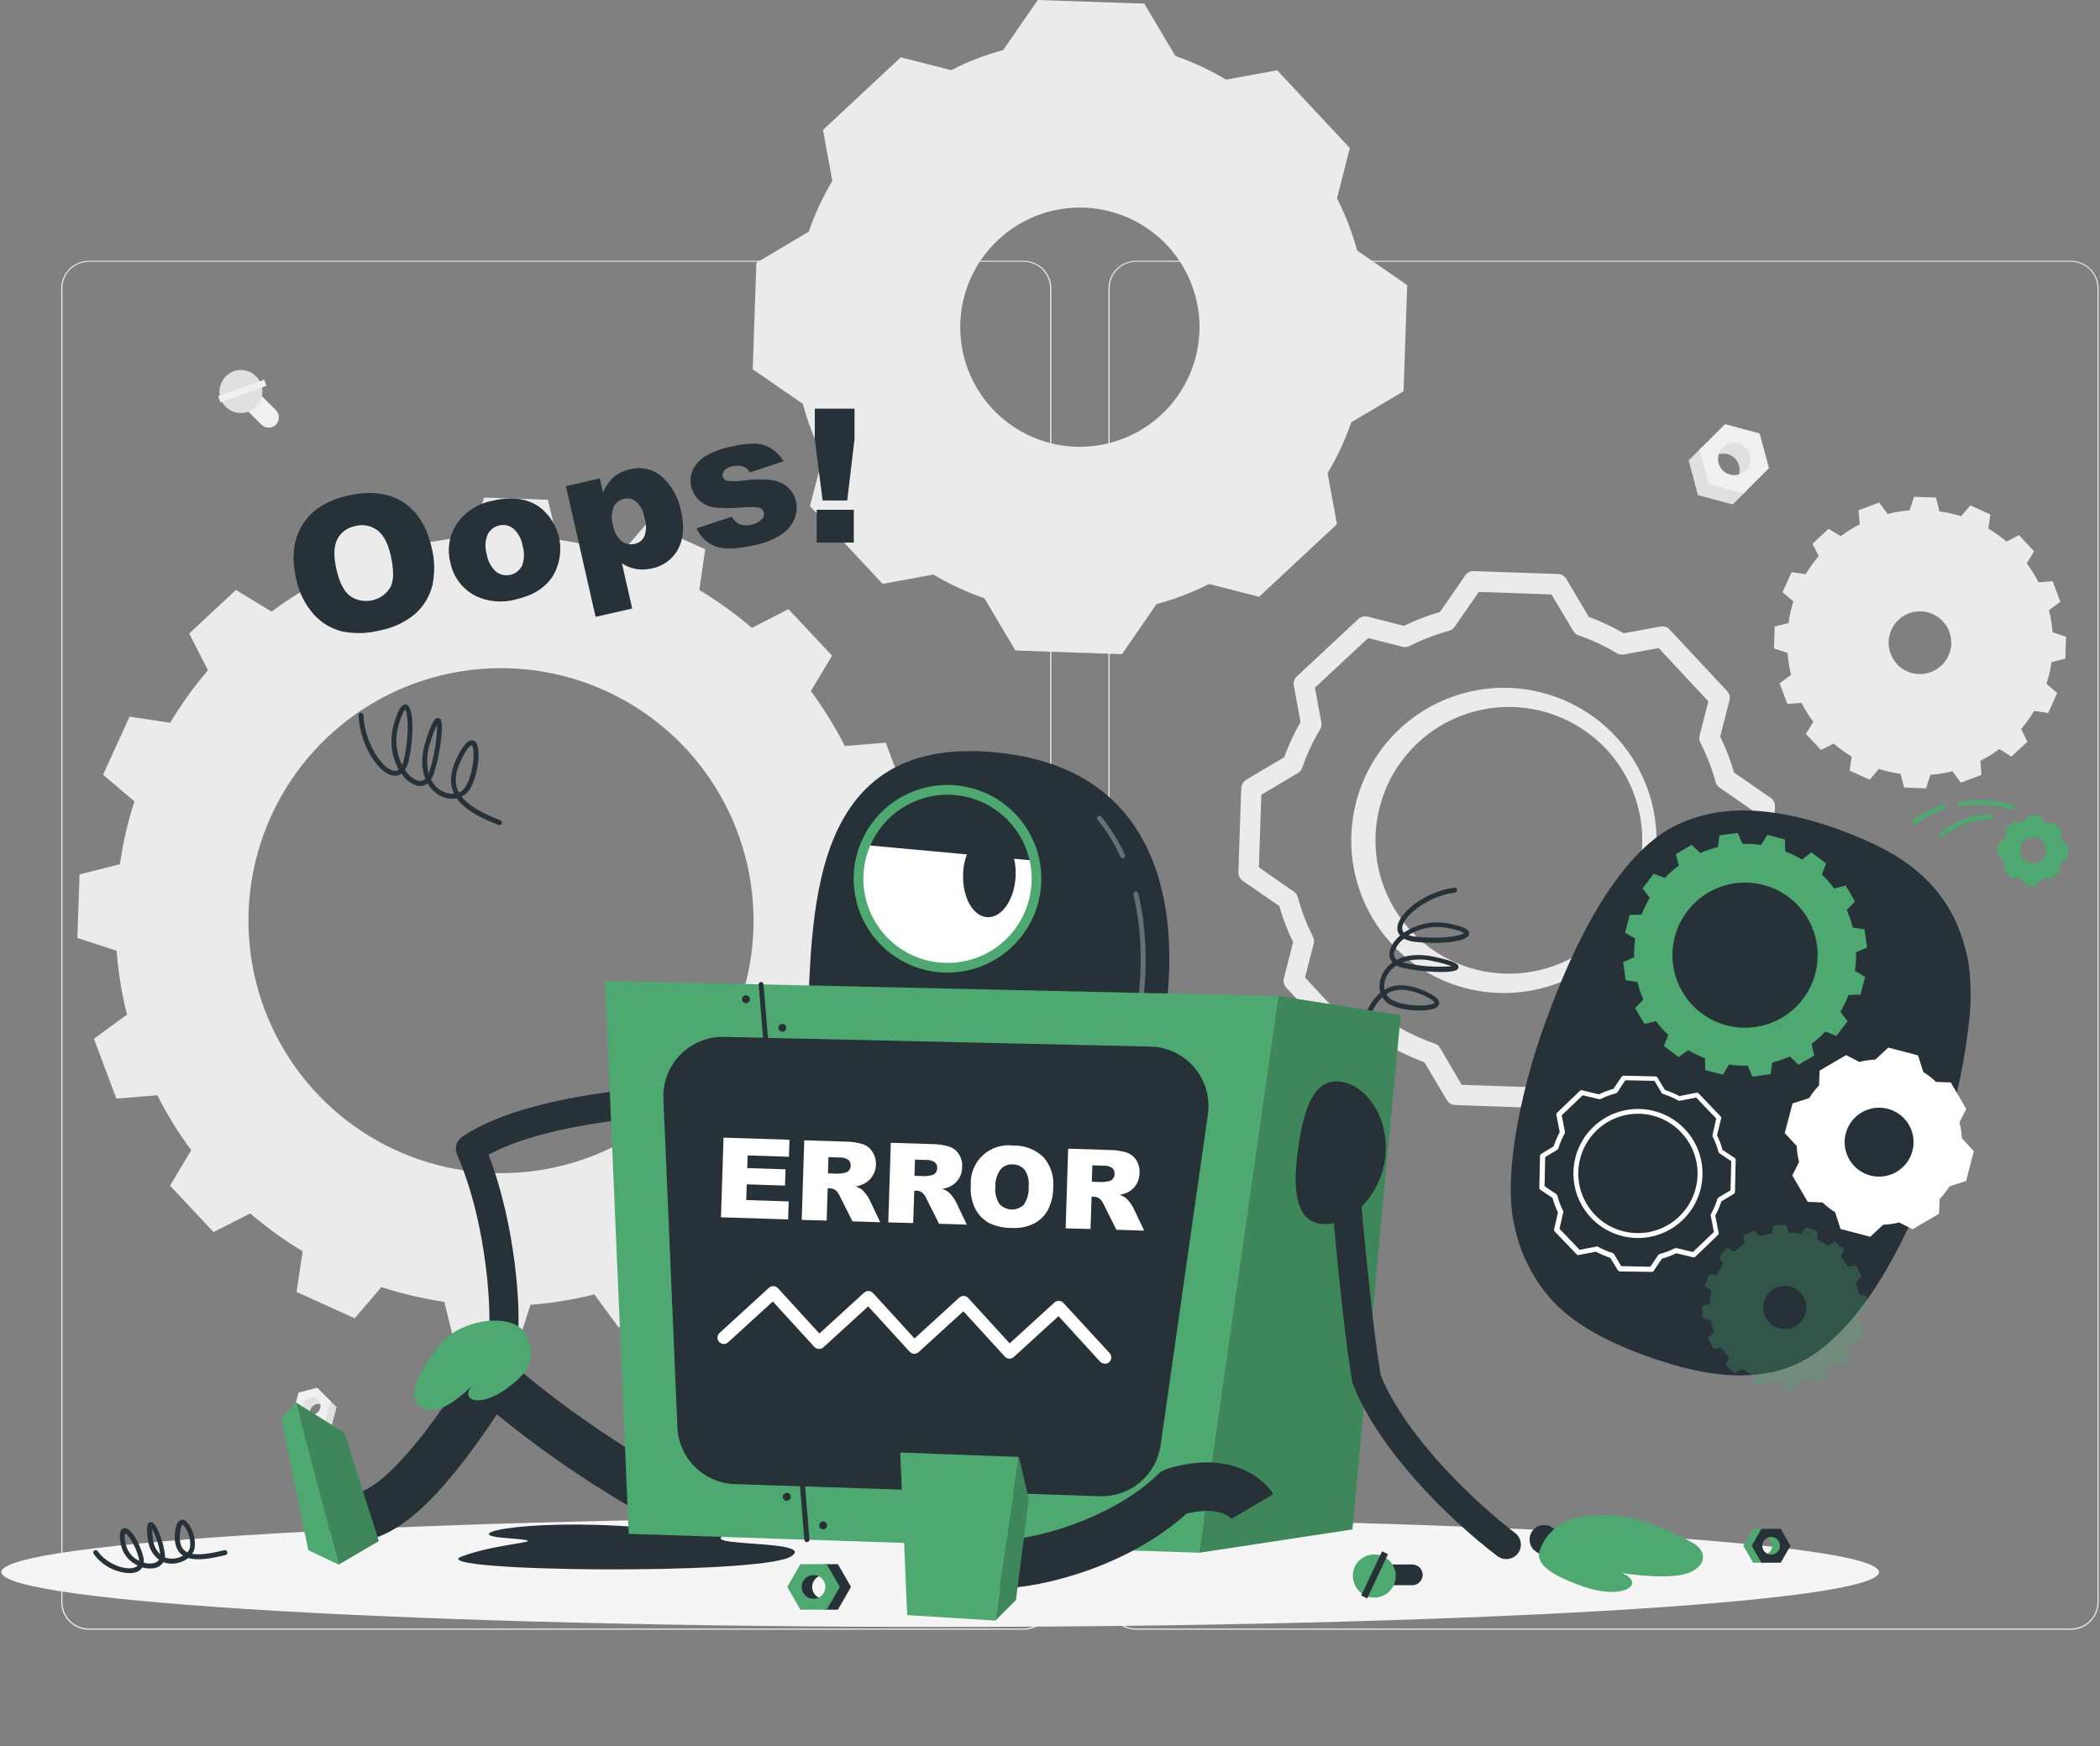 <svg width="517" height="430" viewBox="0 0 517 430" fill="none" xmlns="http://www.w3.org/2000/svg">
<rect x="0" y="0" width="517" height="430" fill="#808080" stroke="none"/>
<g clip-path="url(#clip0_17109_175019)">
<path d="M252.026 401.305H21.863C20.059 401.302 18.331 400.583 17.057 399.307C15.784 398.031 15.068 396.302 15.068 394.499V70.965C15.084 69.173 15.806 67.459 17.078 66.195C18.351 64.932 20.07 64.222 21.863 64.219H252.026C253.831 64.219 255.562 64.936 256.839 66.212C258.115 67.489 258.832 69.22 258.832 71.025V394.499C258.832 396.304 258.115 398.035 256.839 399.311C255.562 400.588 253.831 401.305 252.026 401.305ZM21.863 64.457C20.139 64.46 18.486 65.147 17.268 66.368C16.05 67.588 15.366 69.241 15.366 70.965V394.499C15.366 396.223 16.05 397.876 17.268 399.096C18.486 400.317 20.139 401.004 21.863 401.007H252.026C253.751 401.004 255.405 400.317 256.624 399.097C257.844 397.877 258.531 396.224 258.534 394.499V70.965C258.531 69.24 257.844 67.587 256.624 66.367C255.405 65.147 253.751 64.46 252.026 64.457H21.863Z" fill="#EBEBEB"/>
<path d="M509.867 401.305H279.692C277.888 401.302 276.159 400.584 274.883 399.308C273.607 398.032 272.889 396.303 272.886 394.499V70.965C272.905 69.171 273.63 67.457 274.904 66.195C276.178 64.932 277.898 64.222 279.692 64.219H509.867C511.658 64.225 513.374 64.937 514.644 66.2C515.913 67.462 516.634 69.175 516.65 70.965V394.499C516.65 396.3 515.936 398.027 514.665 399.303C513.393 400.579 511.668 401.298 509.867 401.305ZM279.692 64.457C277.967 64.46 276.313 65.147 275.093 66.367C273.874 67.587 273.187 69.24 273.184 70.965V394.499C273.187 396.224 273.874 397.877 275.093 399.097C276.313 400.317 277.967 401.004 279.692 401.007H509.867C511.592 401.004 513.246 400.317 514.466 399.097C515.686 397.877 516.372 396.224 516.376 394.499V70.965C516.372 69.24 515.686 67.587 514.466 66.367C513.246 65.147 511.592 64.46 509.867 64.457H279.692Z" fill="#EBEBEB"/>
<path d="M227.077 238.096L227.614 222.433L218.006 219.287C217.593 213.979 216.732 208.715 215.432 203.553L223.585 197.593L218.054 182.884L207.97 183.695C205.579 178.956 202.787 174.43 199.626 170.166L204.847 161.453L194.119 149.998L185.107 154.611C181.055 151.147 176.725 148.022 172.162 145.266L173.616 135.254L159.312 128.769L152.756 136.446C147.698 134.828 142.515 133.632 137.26 132.87L134.876 123.06L119.166 122.523L116.066 132.143C110.764 132.559 105.505 133.417 100.344 134.705L94.289 126.6L79.579 132.095L80.39 142.179C75.653 144.606 71.128 147.425 66.861 150.606L58.088 145.266L46.585 155.994L51.198 165.053C47.733 169.084 44.622 173.407 41.9 177.973L31.899 176.472L25.367 190.775L33.091 197.319C31.462 202.373 30.266 207.557 29.515 212.814L19.586 215.306L19.05 230.968L28.705 234.115C29.104 239.419 29.962 244.68 31.268 249.837L23.114 255.796L28.657 270.517L38.741 269.707C41.126 274.449 43.918 278.976 47.085 283.235L41.852 291.949L52.581 303.403L61.592 298.79C65.634 302.253 69.956 305.375 74.513 308.123L73.011 318.124L87.315 324.62L93.907 316.944C98.965 318.576 104.147 319.792 109.403 320.579L111.787 330.389L127.498 330.926L130.597 321.307C135.903 320.885 141.166 320.028 146.331 318.744L152.291 326.849L167.001 321.354L166.238 311.27C170.966 308.828 175.49 306.01 179.767 302.843L188.433 308.064L199.936 297.336L195.322 288.277C198.788 284.246 201.899 279.923 204.62 275.356L214.621 276.858L221.153 262.555L213.429 255.999C215.086 250.949 216.302 245.764 217.065 240.504L227.077 238.096ZM121.24 288.838C108.948 288.422 97.055 284.371 87.066 277.196C77.077 270.021 69.44 260.045 65.122 248.529C60.804 237.013 59.998 224.476 62.807 212.502C65.616 200.529 71.913 189.657 80.901 181.263C89.89 172.868 101.166 167.328 113.304 165.343C125.442 163.358 137.895 165.017 149.09 170.111C160.284 175.205 169.717 183.504 176.194 193.959C182.671 204.414 185.901 216.555 185.477 228.846C184.911 245.319 177.826 260.892 165.78 272.142C153.734 283.392 137.713 289.397 121.24 288.838Z" fill="#EBEBEB"/>
<path d="M495.194 186.313L499.139 182.63L497.578 179.519C498.769 178.125 499.842 176.634 500.784 175.061L504.241 175.574L506.47 170.639L503.824 168.386C504.394 166.641 504.813 164.851 505.076 163.034L508.473 162.188L508.64 156.776L505.326 155.703C505.18 153.871 504.885 152.053 504.444 150.268L507.245 148.182L505.338 143.116L501.869 143.39C501.033 141.756 500.064 140.194 498.973 138.718L500.773 135.738L497.065 131.78L493.966 133.366C492.57 132.177 491.079 131.105 489.508 130.159L490.009 126.703L485.086 124.45L482.821 127.108C481.073 126.564 479.283 126.165 477.469 125.916L476.623 122.531L471.211 122.328L470.126 125.666C468.301 125.805 466.49 126.1 464.715 126.548L462.64 123.747L457.563 125.642L457.849 129.122C456.21 129.951 454.647 130.92 453.176 132.019L450.172 130.219L446.215 133.902L447.752 136.942C446.553 138.332 445.476 139.823 444.534 141.4L441.089 140.887L438.848 145.822L441.506 148.087C440.955 149.829 440.556 151.616 440.314 153.427L436.905 154.273L436.738 159.685L440.064 160.757C440.2 162.59 440.491 164.409 440.934 166.193L438.121 168.267L440.028 173.333L443.509 173.07C444.345 174.704 445.314 176.267 446.405 177.743L444.605 180.723L448.313 184.68L451.412 183.095C452.805 184.287 454.296 185.36 455.87 186.301L455.357 189.746L460.292 191.999L462.557 189.353C464.307 189.891 466.096 190.29 467.909 190.545L468.755 193.93L474.167 194.133L475.252 190.795C477.078 190.656 478.888 190.361 480.663 189.913L482.738 192.714L487.815 190.819L487.541 187.338C489.175 186.509 490.735 185.54 492.202 184.442L495.194 186.313ZM467.039 163.511C465.998 162.395 465.311 160.996 465.066 159.491C464.82 157.985 465.027 156.44 465.659 155.052C466.291 153.664 467.321 152.494 468.619 151.691C469.916 150.888 471.422 150.488 472.947 150.542C474.472 150.595 475.946 151.099 477.184 151.991C478.422 152.883 479.368 154.121 479.902 155.551C480.436 156.98 480.534 158.535 480.183 160.02C479.833 161.505 479.05 162.852 477.934 163.892C477.193 164.591 476.321 165.135 475.368 165.495C474.415 165.854 473.401 166.021 472.383 165.985C471.365 165.95 470.365 165.713 469.439 165.288C468.514 164.863 467.682 164.259 466.991 163.511H467.039Z" fill="#EBEBEB"/>
<path d="M346.438 70.205L334.112 61.682C332.904 57.245 331.242 52.943 329.154 48.845L332.312 36.449L314.432 17.307L301.845 19.607C297.896 17.241 293.714 15.288 289.365 13.779L281.712 0.894L255.488 0L246.977 12.325C242.544 13.532 238.247 15.189 234.151 17.271L221.754 14.113L202.611 31.991L204.911 44.554C202.548 48.511 200.598 52.701 199.094 57.058L186.209 64.71L185.315 90.933L197.652 99.443C198.84 103.905 200.498 108.228 202.599 112.34L199.404 124.628L217.284 143.771L229.788 141.482C233.767 143.851 237.977 145.808 242.352 147.323L249.993 160.184L276.217 161.09L284.716 148.765C289.188 147.557 293.526 145.896 297.661 143.807L309.986 146.953L329.142 129.074L326.841 116.511C329.212 112.554 331.162 108.359 332.658 103.996L345.544 96.344L346.438 70.205ZM264.845 110.003C259.024 109.804 253.392 107.884 248.661 104.484C243.931 101.085 240.315 96.359 238.271 90.905C236.226 85.451 235.845 79.513 237.175 73.842C238.505 68.171 241.487 63.022 245.744 59.046C250.001 55.07 255.341 52.445 261.089 51.503C266.838 50.561 272.736 51.345 278.039 53.755C283.342 56.165 287.811 60.094 290.882 65.043C293.952 69.993 295.486 75.742 295.289 81.564C295.015 89.371 291.655 96.751 285.944 102.083C280.234 107.415 272.642 110.264 264.833 110.003H264.845Z" fill="#EBEBEB"/>
<path d="M379.034 272.818H378.95L358.305 272.114C357.886 272.107 357.477 271.993 357.114 271.785C356.752 271.577 356.448 271.28 356.231 270.922L350.664 261.565C347.664 260.468 344.761 259.12 341.986 257.537L333.082 259.074C332.667 259.15 332.24 259.12 331.84 258.987C331.44 258.853 331.08 258.621 330.793 258.311L316.692 243.221C316.396 242.909 316.186 242.525 316.081 242.108C315.977 241.69 315.982 241.253 316.096 240.837L318.349 232.005C316.953 229.143 315.812 226.164 314.94 223.101L305.964 216.903C305.616 216.664 305.334 216.341 305.144 215.964C304.955 215.587 304.863 215.168 304.879 214.746L305.582 194.101C305.596 193.684 305.712 193.277 305.92 192.916C306.128 192.554 306.421 192.249 306.774 192.027L316.156 186.461C317.237 183.467 318.582 180.576 320.173 177.819L318.528 168.844C318.451 168.427 318.48 167.998 318.614 167.595C318.747 167.193 318.98 166.831 319.29 166.543L334.381 152.454C334.693 152.157 335.076 151.945 335.494 151.839C335.911 151.732 336.349 151.735 336.765 151.846L345.634 154.111C348.489 152.715 351.46 151.57 354.514 150.69L360.712 141.715C360.943 141.358 361.264 141.07 361.644 140.879C362.023 140.688 362.446 140.602 362.87 140.63L383.504 141.345C383.923 141.354 384.334 141.468 384.698 141.676C385.062 141.884 385.369 142.18 385.59 142.537L391.156 151.906C394.135 153 397.015 154.347 399.762 155.935L408.774 154.278C409.189 154.201 409.616 154.23 410.017 154.364C410.417 154.497 410.777 154.73 411.063 155.041L425.164 170.131C425.458 170.445 425.667 170.828 425.771 171.245C425.875 171.663 425.872 172.1 425.76 172.515L423.495 181.371C424.892 184.227 426.04 187.198 426.928 190.251L435.892 196.449C436.24 196.688 436.522 197.011 436.712 197.388C436.901 197.766 436.992 198.185 436.977 198.607L436.273 219.239C436.259 219.658 436.143 220.066 435.936 220.43C435.728 220.793 435.435 221.101 435.081 221.325L425.7 226.892C424.611 229.878 423.267 232.765 421.683 235.521L423.328 244.509C423.405 244.924 423.376 245.351 423.242 245.751C423.109 246.152 422.876 246.512 422.565 246.797L407.379 260.898C407.067 261.194 406.683 261.404 406.265 261.509C405.848 261.613 405.41 261.608 404.995 261.494L396.174 259.241C393.3 260.631 390.314 261.776 387.246 262.662L381.108 271.626C380.886 271.979 380.582 272.273 380.22 272.481C379.858 272.689 379.451 272.805 379.034 272.818ZM359.854 267.132L377.734 267.74L383.694 259.17C384.024 258.669 384.531 258.312 385.113 258.168C388.467 257.251 391.721 256.001 394.827 254.438C395.369 254.177 395.985 254.113 396.568 254.259L404.912 256.392L418.024 244.175L416.522 235.557C416.406 234.955 416.516 234.331 416.832 233.805C418.602 230.853 420.06 227.726 421.183 224.472C421.372 223.882 421.771 223.382 422.303 223.065L431.279 217.749L431.887 199.87L423.304 193.91C422.852 193.602 422.513 193.154 422.339 192.635C422.339 192.575 422.339 192.504 422.339 192.432C421.42 189.138 420.175 185.943 418.62 182.897C418.344 182.351 418.276 181.724 418.429 181.133L420.575 172.694L408.357 159.582L399.786 161.155C399.188 161.264 398.57 161.154 398.046 160.846C395.089 159.072 391.957 157.606 388.701 156.471C388.514 156.411 388.334 156.331 388.164 156.233C387.821 156.018 387.534 155.724 387.33 155.375L381.954 146.375L364.074 145.755L358.114 154.349C357.758 154.853 357.234 155.213 356.636 155.363C353.316 156.27 350.097 157.512 347.028 159.07C346.487 159.346 345.864 159.413 345.276 159.26L336.837 157.115L323.725 169.332L325.298 177.879C325.391 178.418 325.312 178.972 325.072 179.464L324.952 179.666C323.18 182.629 321.721 185.769 320.602 189.035C320.404 189.595 320.016 190.068 319.505 190.37L310.529 195.698L309.921 213.578L318.516 219.537C319.006 219.873 319.361 220.371 319.517 220.944C320.41 224.291 321.653 227.535 323.224 230.622C323.309 230.798 323.377 230.982 323.427 231.171C323.517 231.563 323.517 231.97 323.427 232.363L321.281 240.706L333.499 253.818L342.01 252.256C342.605 252.148 343.219 252.258 343.738 252.566C346.718 254.337 349.869 255.802 353.143 256.941C353.734 257.116 354.234 257.513 354.538 258.049L359.854 267.132ZM370.904 244.521C370.463 244.521 370.022 244.521 369.581 244.521C359.672 244.346 350.233 240.265 343.318 233.166C336.404 226.066 332.573 216.523 332.66 206.613C332.747 196.704 336.745 187.229 343.784 180.253C350.823 173.276 360.332 169.362 370.243 169.362C380.153 169.362 389.662 173.276 396.701 180.253C403.74 187.229 407.738 196.704 407.825 206.613C407.912 216.523 404.081 226.066 397.167 233.166C390.252 240.265 380.813 244.346 370.904 244.521ZM370.904 174.088C362.245 174.237 353.995 177.801 347.951 184.004C341.907 190.206 338.557 198.545 338.632 207.205C338.707 215.865 342.199 224.144 348.349 230.242C354.5 236.339 362.81 239.76 371.47 239.76C380.131 239.76 388.441 236.339 394.591 230.242C400.741 224.144 404.234 215.865 404.309 207.205C404.383 198.545 401.034 190.206 394.99 184.004C388.945 177.801 380.696 174.237 372.036 174.088H370.904Z" fill="#EBEBEB"/>
<path d="M426.582 124.216L418.024 121.927L415.735 113.369L419.085 110.031L422.613 117.338L429.932 120.878L426.582 124.216Z" fill="#E0E0E0"/>
<path d="M427.107 118.488C427.477 118.118 427.771 117.678 427.971 117.195C428.171 116.711 428.275 116.192 428.275 115.669C428.275 115.145 428.171 114.627 427.971 114.143C427.771 113.66 427.477 113.22 427.107 112.85C426.737 112.48 426.297 112.186 425.814 111.986C425.33 111.785 424.811 111.682 424.288 111.682C423.764 111.682 423.246 111.785 422.762 111.986C422.278 112.186 421.839 112.48 421.469 112.85L425.724 106.461L431.422 109.346L432.674 115.305L427.107 118.488Z" fill="#E0E0E0"/>
<path d="M418.406 110.715L424.675 104.445L433.21 106.722L435.511 115.268L429.241 121.538L420.694 119.238L418.406 110.715ZM429.789 115.841C430.347 115.282 430.727 114.57 430.881 113.796C431.035 113.021 430.955 112.219 430.653 111.489C430.351 110.76 429.839 110.137 429.182 109.698C428.526 109.259 427.754 109.025 426.964 109.025C426.174 109.025 425.403 109.259 424.746 109.698C424.089 110.137 423.578 110.76 423.275 111.489C422.973 112.219 422.894 113.021 423.047 113.796C423.201 114.57 423.581 115.282 424.139 115.841C424.894 116.581 425.911 116.994 426.969 116.99C428.027 116.985 429.04 116.564 429.789 115.817V115.841Z" fill="#F0F0F0"/>
<path d="M77.064 352.328L81.653 351.088L82.881 346.499L81.093 344.711L79.198 348.633L75.264 350.528L77.064 352.328Z" fill="#E0E0E0"/>
<path d="M76.802 349.253C76.443 348.844 76.254 348.313 76.272 347.769C76.29 347.225 76.514 346.708 76.899 346.323C77.284 345.938 77.801 345.714 78.345 345.696C78.889 345.678 79.42 345.867 79.829 346.226L77.553 342.805L74.418 344.33L73.75 347.549L76.802 349.253Z" fill="#E0E0E0"/>
<path d="M81.451 345.072L78.09 341.711L73.5 342.903L72.308 347.492L75.61 350.889L80.199 349.697L81.451 345.072ZM75.348 347.826C75.127 347.632 74.948 347.395 74.822 347.13C74.697 346.865 74.627 346.576 74.617 346.283C74.607 345.989 74.658 345.697 74.766 345.423C74.874 345.15 75.037 344.902 75.244 344.694C75.452 344.487 75.7 344.324 75.973 344.216C76.246 344.108 76.539 344.057 76.832 344.067C77.126 344.077 77.414 344.147 77.68 344.273C77.945 344.398 78.182 344.577 78.376 344.798C78.734 345.208 78.924 345.738 78.906 346.283C78.888 346.827 78.663 347.344 78.278 347.729C77.894 348.114 77.377 348.338 76.832 348.356C76.288 348.374 75.758 348.184 75.348 347.826Z" fill="#F0F0F0"/>
<path d="M60.543 100.767L64.358 104.582C64.835 105.05 65.477 105.313 66.146 105.313C66.814 105.313 67.457 105.05 67.934 104.582C68.4 104.103 68.66 103.462 68.66 102.794C68.66 102.126 68.4 101.484 67.934 101.006L64.131 97.203C63.653 96.737 63.011 96.477 62.343 96.477C61.675 96.477 61.034 96.737 60.555 97.203C60.088 97.678 59.826 98.317 59.824 98.983C59.821 99.649 60.08 100.289 60.543 100.767Z" fill="#F0F0F0"/>
<path d="M57.861 91.288C58.857 91.011 59.911 91.031 60.895 91.345C61.88 91.659 62.751 92.254 63.401 93.056C64.052 93.858 64.455 94.833 64.559 95.861C64.664 96.889 64.466 97.925 63.99 98.842C63.514 99.758 62.781 100.517 61.88 101.023C60.98 101.529 59.951 101.76 58.92 101.69C57.889 101.619 56.902 101.249 56.078 100.625C55.255 100.001 54.632 99.15 54.285 98.177C54.065 97.49 53.983 96.766 54.044 96.047C54.105 95.329 54.307 94.629 54.64 93.989C54.972 93.348 55.428 92.78 55.981 92.316C56.534 91.853 57.173 91.503 57.861 91.288Z" fill="#E0E0E0"/>
<path d="M53.713 97.541L54.265 99.078L65.596 95.008L65.043 93.471L53.713 97.541Z" fill="#F0F0F0"/>
<path d="M231.467 400.611C359.109 400.611 462.584 394.57 462.584 387.118C462.584 379.666 359.109 373.625 231.467 373.625C103.825 373.625 0.35 379.666 0.35 387.118C0.35 394.57 103.825 400.611 231.467 400.611Z" fill="#F5F5F5"/>
<path d="M72.892 142.444C71.7 137.188 72.225 132.778 74.489 129.178C76.754 125.578 80.449 123.218 85.706 122.026C90.963 120.834 95.504 121.311 99.056 123.528C102.609 125.745 105.016 129.488 106.208 134.613C107.05 137.777 107.119 141.096 106.411 144.292C105.718 146.946 104.254 149.335 102.203 151.158C99.768 153.208 96.845 154.596 93.716 155.187C90.65 156.001 87.439 156.111 84.323 155.508C81.615 154.85 79.166 153.398 77.29 151.337C75.05 148.823 73.53 145.751 72.892 142.444ZM82.833 140.227C83.572 143.47 84.705 145.663 86.231 146.807C87.018 147.332 87.904 147.693 88.834 147.867C89.765 148.041 90.721 148.025 91.645 147.82C92.569 147.615 93.442 147.226 94.212 146.675C94.982 146.124 95.632 145.423 96.124 144.614C96.982 142.957 96.994 140.323 96.184 136.735C95.492 133.707 94.376 131.633 92.834 130.513C92.058 129.956 91.167 129.58 90.226 129.413C89.285 129.246 88.319 129.292 87.399 129.547C86.477 129.72 85.607 130.099 84.853 130.657C84.1 131.214 83.483 131.935 83.048 132.766C82.166 134.518 82.082 136.902 82.833 140.227Z" fill="#263238"/>
<path d="M110.881 138.532C110.458 136.908 110.382 135.212 110.66 133.556C110.937 131.901 111.561 130.322 112.49 128.925C113.533 127.44 114.858 126.175 116.39 125.203C117.922 124.232 119.631 123.572 121.419 123.263C126.083 122.206 129.914 122.758 132.909 124.92C135.431 126.874 137.145 129.688 137.725 132.825C138.305 135.961 137.711 139.202 136.056 141.929C134.197 144.766 131.169 146.657 126.973 147.603C123.741 148.507 120.292 148.228 117.247 146.816C115.618 146.02 114.196 144.858 113.092 143.421C111.987 141.984 111.231 140.31 110.881 138.532ZM119.833 136.47C120.074 138.136 120.888 139.665 122.134 140.797C122.628 141.171 123.197 141.432 123.802 141.564C124.408 141.696 125.034 141.694 125.639 141.559C126.243 141.424 126.811 141.159 127.303 140.782C127.795 140.406 128.199 139.927 128.487 139.378C129.111 137.777 129.17 136.011 128.654 134.372C128.403 132.745 127.599 131.255 126.377 130.152C125.903 129.768 125.347 129.498 124.751 129.364C124.156 129.229 123.538 129.234 122.944 129.378C122.326 129.506 121.745 129.773 121.245 130.159C120.745 130.546 120.34 131.04 120.06 131.607C119.418 133.151 119.338 134.872 119.833 136.47Z" fill="#263238"/>
<path d="M146.629 151.894L139.322 119.711L147.666 117.804L148.453 121.249C149.041 119.875 149.896 118.631 150.968 117.589C152.144 116.591 153.548 115.899 155.056 115.575C156.45 115.196 157.917 115.174 159.321 115.511C160.725 115.849 162.021 116.535 163.091 117.506C165.446 119.708 167.045 122.6 167.656 125.766C168.538 129.64 168.276 132.811 166.893 135.302C166.235 136.493 165.326 137.527 164.229 138.332C163.132 139.136 161.873 139.693 160.54 139.963C159.255 140.267 157.923 140.32 156.618 140.117C155.366 139.898 154.173 139.424 153.113 138.723L155.641 149.844L146.629 151.894ZM150.932 129.414C151.151 130.902 151.895 132.264 153.03 133.252C153.485 133.6 154.013 133.841 154.575 133.957C155.136 134.072 155.716 134.06 156.272 133.919C156.788 133.816 157.273 133.593 157.687 133.267C158.101 132.942 158.433 132.525 158.656 132.048C159.163 130.556 159.163 128.939 158.656 127.447C158.438 125.951 157.72 124.572 156.618 123.537C156.209 123.198 155.728 122.957 155.211 122.833C154.695 122.709 154.156 122.705 153.638 122.822C153.09 122.94 152.576 123.181 152.135 123.525C151.693 123.87 151.335 124.31 151.087 124.813C150.504 126.282 150.449 127.908 150.932 129.414Z" fill="#263238"/>
<path d="M171.482 130.092L180.16 127.243C180.621 128.082 181.34 128.751 182.21 129.15C183.146 129.421 184.137 129.443 185.084 129.213C186.032 128.983 186.902 128.509 187.61 127.839C187.808 127.629 187.951 127.373 188.028 127.095C188.105 126.817 188.113 126.524 188.051 126.242C187.979 125.919 187.813 125.625 187.573 125.398C187.333 125.171 187.03 125.02 186.704 124.966C185.357 124.819 183.998 124.819 182.651 124.966C180.391 125.159 178.118 125.159 175.857 124.966C174.533 124.774 173.293 124.208 172.281 123.333C171.201 122.399 170.456 121.139 170.157 119.743C169.858 118.347 170.022 116.892 170.624 115.598C171.319 114.213 172.399 113.058 173.735 112.272C175.637 111.192 177.702 110.431 179.85 110.019C181.9 109.463 184.02 109.206 186.144 109.256C187.477 109.342 188.77 109.751 189.91 110.448C191.125 111.268 192.157 112.331 192.938 113.571L184.594 116.325C184.282 115.704 183.764 115.211 183.128 114.93C182.259 114.619 181.316 114.577 180.422 114.811C179.633 114.921 178.9 115.285 178.336 115.848C178.157 116.04 178.027 116.273 177.959 116.526C177.89 116.78 177.885 117.046 177.943 117.302C178.007 117.584 178.156 117.84 178.369 118.035C178.581 118.231 178.849 118.358 179.135 118.399C180.467 118.553 181.815 118.525 183.14 118.315C185.438 117.982 187.771 117.95 190.077 118.22C191.529 118.425 192.888 119.051 193.987 120.02C194.981 120.921 195.672 122.108 195.966 123.417C196.271 124.821 196.159 126.283 195.644 127.625C195.014 129.212 193.916 130.571 192.497 131.522C190.406 132.889 188.064 133.825 185.607 134.276C181.356 135.245 178.177 135.329 176.071 134.526C174.02 133.707 172.372 132.114 171.482 130.092Z" fill="#263238"/>
<path d="M200.591 100.633H210.377V108.142L208.577 123.245H202.522L200.591 108.166V100.633ZM201.068 125.521H210.198V133.603H201.068V125.521Z" fill="#263238"/>
<path d="M122.909 203.13H122.694C117.33 201.044 114.124 199.018 112.455 196.574C111.149 196.822 109.797 196.638 108.605 196.05C107.208 195.366 106.049 194.278 105.279 192.927C104.874 193.237 104.398 193.441 103.893 193.518C103.389 193.595 102.873 193.543 102.394 193.368C100.925 192.818 99.672 191.811 98.818 190.495C98.285 190.893 97.621 191.076 96.959 191.008C93.383 190.722 88.615 183.665 88.269 176.156C88.266 175.997 88.323 175.843 88.43 175.726C88.536 175.608 88.683 175.536 88.841 175.524C88.92 175.521 88.998 175.533 89.071 175.56C89.145 175.587 89.212 175.628 89.27 175.682C89.328 175.735 89.374 175.799 89.407 175.87C89.44 175.941 89.458 176.018 89.461 176.096C89.795 183.248 94.36 189.601 97.066 189.816C97.263 189.838 97.462 189.821 97.653 189.766C97.843 189.71 98.02 189.618 98.175 189.494C97.243 187.795 96.657 185.927 96.452 183.999C96.248 182.072 96.428 180.123 96.983 178.266C98.008 174.69 98.914 173.283 100.01 173.498C102.061 174.01 101.786 181.842 100.702 186.955C100.537 187.877 100.197 188.759 99.701 189.554C100.403 190.732 101.464 191.655 102.728 192.188C103.065 192.316 103.432 192.345 103.785 192.271C104.137 192.197 104.462 192.023 104.719 191.771C103.789 189.47 103.527 186.323 104.862 182.318C106.531 177.038 107.246 176.895 107.615 176.799C107.754 176.77 107.899 176.779 108.033 176.825C108.167 176.872 108.287 176.953 108.378 177.062C109.487 178.313 108.164 186.514 106.781 190.567C106.619 191.054 106.395 191.519 106.113 191.949C106.753 193.239 107.795 194.285 109.082 194.929C109.925 195.34 110.864 195.517 111.799 195.442C111.692 195.215 111.597 194.989 111.501 194.751C110.56 192.188 111.024 189.244 112.92 185.715C114.171 183.391 115.196 182.294 116.15 182.294C116.403 182.298 116.65 182.374 116.861 182.513C117.073 182.653 117.239 182.85 117.342 183.081C118.379 185 117.628 191.33 115.578 194.476C115.098 195.198 114.43 195.775 113.647 196.145C115.244 198.243 118.284 200.091 123.183 201.974C123.256 202 123.324 202.041 123.381 202.094C123.438 202.147 123.485 202.211 123.517 202.282C123.549 202.353 123.567 202.43 123.569 202.508C123.571 202.586 123.557 202.664 123.529 202.737C123.482 202.861 123.397 202.967 123.285 203.038C123.173 203.109 123.041 203.141 122.909 203.13ZM116.138 183.498C116.138 183.498 115.459 183.498 113.957 186.299C112.228 189.494 111.787 192.128 112.61 194.345C112.71 194.62 112.829 194.887 112.967 195.144C113.613 194.877 114.162 194.42 114.541 193.833C116.21 191.282 117.008 186.037 116.388 183.987C116.305 183.57 116.138 183.498 116.138 183.498ZM107.58 178.48C106.934 179.837 106.4 181.244 105.982 182.688C105.068 185.189 104.911 187.905 105.529 190.495L105.637 190.185C106.888 186.407 107.556 182.46 107.615 178.48H107.58ZM99.736 174.725C99.534 174.904 98.95 175.655 98.127 178.564C97.154 181.828 97.461 185.34 98.985 188.385C99.23 187.853 99.41 187.292 99.522 186.717C100.797 180.864 100.44 175.572 99.772 174.725H99.736Z" fill="#263238"/>
<path d="M168.229 265.609C166.323 265.628 164.447 265.138 162.793 264.191C162.657 264.109 162.558 263.977 162.518 263.823C162.478 263.67 162.5 263.506 162.579 263.368C162.618 263.301 162.67 263.242 162.732 263.196C162.795 263.149 162.866 263.115 162.941 263.096C163.017 263.077 163.095 263.074 163.172 263.086C163.249 263.098 163.323 263.125 163.389 263.166C167.645 265.657 173.14 263.917 174.272 262.093C174.354 261.979 174.412 261.849 174.443 261.712C174.473 261.575 174.476 261.433 174.451 261.294C172.275 261.419 170.12 260.806 168.336 259.554C165.296 257.659 165.058 257.087 165.082 256.634C165.088 256.503 165.128 256.377 165.2 256.268C165.271 256.159 165.37 256.071 165.487 256.014C166.679 255.418 172.055 257.885 174.296 259.363C174.565 259.542 174.813 259.75 175.035 259.983C175.916 259.783 176.709 259.307 177.3 258.624C177.632 258.234 177.873 257.773 178.003 257.277H177.765C175.857 257.468 173.95 256.646 171.912 254.762C170.505 253.475 169.969 252.581 170.148 251.878C170.202 251.68 170.311 251.502 170.464 251.365C170.616 251.227 170.804 251.137 171.006 251.103C172.651 250.686 176.728 252.426 178.385 254.25C178.754 254.646 179.017 255.13 179.147 255.656C180.709 254.929 182.354 253.272 184.297 250.566C184.342 250.502 184.399 250.447 184.466 250.405C184.532 250.363 184.607 250.334 184.684 250.321C184.762 250.308 184.841 250.31 184.918 250.328C184.995 250.345 185.067 250.378 185.131 250.423C185.259 250.517 185.345 250.656 185.372 250.812C185.399 250.967 185.364 251.127 185.274 251.258C183.021 254.405 181.138 256.193 179.255 256.92C179.157 257.801 178.796 258.632 178.218 259.304C177.531 260.102 176.629 260.685 175.619 260.984C175.676 261.269 175.675 261.562 175.618 261.846C175.561 262.131 175.448 262.401 175.285 262.641C174.284 264.346 171.399 265.609 168.229 265.609ZM167.168 257.337C167.573 257.635 168.145 258.028 168.968 258.529C170.249 259.393 171.722 259.933 173.259 260.102C171.34 258.952 169.297 258.024 167.168 257.337ZM171.328 252.271C171.67 252.916 172.146 253.48 172.723 253.928C174.487 255.561 176.096 256.312 177.645 256.121H178.027C177.942 255.751 177.761 255.41 177.502 255.132C175.834 253.248 172.162 252.08 171.328 252.271Z" fill="#263238"/>
<path d="M413.451 336.458C410.67 335.732 407.716 334.797 404.771 333.716C394.432 329.929 386.809 325.373 382.092 320.178C377.393 314.97 374.189 308.589 372.818 301.711L372.789 301.57C371.607 296.415 371.651 289.399 372.914 280.825C374.522 270.546 377.176 260.459 380.834 250.72C392.261 219.427 403.867 207.909 411.585 203.761C420.595 198.928 431.436 198.271 444.702 201.754C447.425 202.467 450.277 203.367 453.179 204.425C461.497 207.525 467.879 210.921 472.1 214.635C475.776 217.716 478.79 221.51 480.959 225.787C482.835 229.632 484.112 233.74 484.747 237.97C485.313 242.654 485.294 247.391 484.692 252.071C483.426 263.454 480.781 274.642 476.817 285.387C467.942 309.705 457.736 325.901 446.495 333.53C438.157 339.175 427.331 340.202 413.429 336.502L413.451 336.458Z" fill="#263238"/>
<path d="M458.029 244.937L459.175 240.564L456.665 239.069C456.886 237.552 456.979 236.02 456.942 234.488L459.651 233.315L459.027 228.824L456.137 228.416C455.77 226.935 455.28 225.488 454.67 224.089L456.689 221.967L454.393 218.063L451.564 218.794C450.65 217.562 449.635 216.41 448.53 215.347L449.572 212.625L445.961 209.891L443.635 211.639C442.317 210.857 440.936 210.186 439.506 209.632L439.442 206.721L435.058 205.573L433.577 208.074C432.06 207.857 430.528 207.764 428.996 207.797L427.811 205.086L423.323 205.698L422.915 208.587C421.434 208.955 419.987 209.446 418.588 210.055L416.479 208.027L412.567 210.309L413.295 213.149C412.061 214.062 410.91 215.082 409.857 216.198L407.14 215.132L404.395 218.741L406.155 221.068C405.361 222.385 404.689 223.771 404.144 225.209L401.22 225.282L400.076 229.643L402.586 231.138C402.362 232.659 402.269 234.195 402.307 235.731L399.601 236.892L400.225 241.383L403.114 241.791C403.473 243.274 403.964 244.722 404.581 246.118L402.551 248.238L404.847 252.141L407.673 251.423C408.588 252.65 409.604 253.799 410.71 254.858L409.656 257.577L413.267 260.311L415.602 258.577C416.925 259.357 418.311 260.026 419.745 260.575L419.807 263.497L424.179 264.643L425.663 262.131C427.183 262.355 428.72 262.448 430.256 262.41L431.417 265.116L435.905 264.504L436.322 261.629C437.8 261.252 439.247 260.761 440.649 260.162L442.76 262.178L446.673 259.896L445.957 257.058C447.186 256.149 448.331 255.131 449.38 254.019L452.1 255.072L454.845 251.464L453.097 249.139C453.88 247.822 454.548 246.439 455.093 245.007L458.029 244.937ZM425.042 252.484C421.627 251.581 418.556 249.686 416.216 247.039C413.876 244.392 412.374 241.111 411.897 237.61C411.42 234.11 411.992 230.547 413.539 227.37C415.085 224.194 417.538 221.547 420.588 219.764C423.638 217.981 427.148 217.141 430.674 217.351C434.201 217.56 437.587 218.81 440.404 220.942C443.221 223.074 445.343 225.992 446.503 229.329C447.663 232.666 447.808 236.272 446.92 239.692C446.328 241.971 445.292 244.111 443.871 245.988C442.45 247.866 440.672 249.445 438.639 250.633C436.606 251.822 434.359 252.597 432.025 252.915C429.692 253.232 427.319 253.086 425.042 252.484Z" fill="#4EA971"/>
<path opacity="0.3" d="M458.111 330.002L459.108 327.099L457.481 325.974C457.706 324.961 457.849 323.93 457.907 322.893L459.757 322.223L459.58 319.165L457.65 318.73C457.479 317.709 457.219 316.706 456.872 315.731L458.322 314.397L456.987 311.651L455.04 311.994C454.48 311.118 453.85 310.289 453.155 309.516L454.011 307.729L451.72 305.697L450.036 306.771C449.188 306.175 448.293 305.65 447.359 305.201L447.462 303.233L444.573 302.226L443.436 303.851C442.425 303.628 441.396 303.494 440.362 303.451L439.699 301.566L436.636 301.767L436.2 303.697C435.179 303.872 434.175 304.136 433.199 304.486L431.88 302.966L429.135 304.301L429.477 306.248C428.606 306.81 427.781 307.441 427.011 308.135L425.222 307.292L423.201 309.585L424.266 311.255C423.665 312.104 423.138 313.003 422.694 313.943L420.716 313.826L419.733 316.72L421.344 317.866C421.117 318.872 420.98 319.896 420.934 320.926L419.061 321.591L419.25 324.652L421.191 325.09C421.37 326.107 421.635 327.107 421.983 328.079L420.463 329.398L421.799 332.144L423.772 331.795C424.326 332.672 424.957 333.497 425.659 334.261L424.819 336.088L427.112 338.109L428.78 337.055C429.63 337.642 430.527 338.159 431.461 338.602L431.368 340.585L434.259 341.579L435.382 339.963C436.411 340.194 437.456 340.34 438.509 340.4L439.174 342.273L442.223 342.082L442.659 340.152C443.682 339.97 444.69 339.707 445.671 339.365L446.967 340.88L449.715 339.533L449.361 337.583C450.24 337.024 451.073 336.394 451.851 335.701L453.628 336.542L455.661 334.252L454.593 332.593C455.178 331.742 455.695 330.845 456.14 329.912L458.111 330.002ZM443.409 325.462C442.714 326.251 441.8 326.816 440.783 327.086C439.767 327.356 438.693 327.318 437.698 326.977C436.703 326.637 435.831 326.009 435.193 325.173C434.555 324.337 434.18 323.33 434.114 322.28C434.048 321.231 434.295 320.185 434.824 319.276C435.352 318.367 436.139 317.635 437.083 317.172C438.028 316.71 439.089 316.539 440.131 316.679C441.173 316.82 442.15 317.267 442.939 317.963C443.992 318.897 444.633 320.21 444.721 321.615C444.809 323.02 444.337 324.403 443.409 325.462Z" fill="#4EA971"/>
<path d="M485.934 283.451L482.987 280.269C482.925 278.946 482.73 277.633 482.405 276.349L484.076 273.061L480.269 266.544L476.633 266.407C475.676 265.499 474.631 264.686 473.515 263.98L472.183 259.867L464.878 257.962L461.695 260.909C460.372 260.966 459.058 261.161 457.776 261.491L454.49 259.808L447.97 263.628L447.833 267.263C446.916 268.213 446.103 269.259 445.406 270.381L441.305 271.716L439.387 279.018L442.335 282.2C442.39 283.531 442.583 284.852 442.911 286.143L441.24 289.432L445.048 295.949L448.681 296.097C449.639 297.004 450.683 297.817 451.799 298.524L453.122 302.623L460.436 304.542L463.607 301.592C464.941 301.535 466.266 301.343 467.561 301.018L470.85 302.689L477.368 298.882L477.515 295.249C478.426 294.293 479.239 293.248 479.942 292.131L484.044 290.796L485.934 283.451ZM460.468 289.458C458.845 289.033 457.383 288.135 456.27 286.879C455.156 285.623 454.44 284.065 454.212 282.402C453.984 280.739 454.254 279.046 454.988 277.536C455.723 276.027 456.888 274.769 458.337 273.922C459.787 273.075 461.454 272.676 463.13 272.777C464.806 272.878 466.414 273.474 467.751 274.488C469.088 275.503 470.094 276.892 470.642 278.478C471.19 280.065 471.255 281.779 470.829 283.402C470.256 285.577 468.843 287.436 466.901 288.571C464.958 289.707 462.645 290.026 460.468 289.458Z" fill="white"/>
<path d="M501.474 218.077L502.407 216.76C502.871 216.621 503.32 216.441 503.751 216.22L505.1 216.525L507.206 214.556L506.975 213.197C507.265 212.826 507.518 212.429 507.732 212.011L509.136 211.204L509.264 208.361L507.936 207.426C507.799 206.962 507.619 206.512 507.396 206.082L507.701 204.733L505.79 202.64L504.416 202.88C503.994 202.615 503.542 202.398 503.071 202.234L502.264 200.83L499.433 200.704L498.486 202.03C498.004 202.156 497.535 202.329 497.087 202.545L495.749 202.243L493.643 204.212L493.874 205.571C493.614 205.997 493.397 206.447 493.228 206.916L491.821 207.735L491.695 210.566L493.024 211.502C493.152 211.966 493.329 212.416 493.552 212.843L493.25 214.18L495.219 216.286L496.578 216.055C497.01 216.312 497.465 216.525 497.938 216.692L498.745 218.096L501.474 218.077ZM497.362 209.23C497.389 208.599 497.602 207.989 497.976 207.479C498.349 206.97 498.865 206.582 499.459 206.365C500.053 206.149 500.698 206.113 501.312 206.264C501.926 206.414 502.482 206.743 502.909 207.209C503.336 207.675 503.615 208.257 503.711 208.882C503.807 209.506 503.715 210.145 503.448 210.718C503.18 211.291 502.749 211.771 502.208 212.099C501.668 212.426 501.042 212.586 500.411 212.558C499.566 212.517 498.772 212.145 498.201 211.521C497.63 210.898 497.329 210.075 497.362 209.23Z" fill="#4EA971"/>
<path d="M471.366 203.193L470.641 202.235C473.097 200.289 475.914 198.848 478.93 197.997L479.246 199.143C476.377 199.958 473.698 201.334 471.366 203.193Z" fill="#4EA971"/>
<path d="M482.139 198.656L481.927 197.484C486.642 196.588 491.507 196.895 496.071 198.38L495.692 199.516C491.32 198.087 486.656 197.791 482.139 198.656Z" fill="#4EA971"/>
<path d="M478.123 206.218L477.317 205.352C480.972 202.201 485.645 200.482 490.47 200.512L490.429 201.725C485.92 201.693 481.551 203.289 478.123 206.218Z" fill="#4EA971"/>
<path d="M398.658 313.054C398.5 313.014 398.365 312.913 398.281 312.774L396.418 309.714C395.204 309.322 394.029 308.82 392.908 308.213L388.727 309.029C388.633 309.056 388.534 309.059 388.438 309.037C388.343 309.015 388.254 308.97 388.181 308.906L382.762 303.247C382.692 303.174 382.642 303.084 382.617 302.987C382.592 302.889 382.593 302.786 382.619 302.689L383.553 298.55C382.995 297.401 382.546 296.204 382.21 294.972L379.226 292.978C379.143 292.922 379.075 292.846 379.029 292.757C378.983 292.667 378.96 292.567 378.963 292.467L379.142 284.638C379.144 284.538 379.17 284.439 379.22 284.352C379.269 284.265 379.34 284.192 379.425 284.14L382.486 282.276C382.885 281.066 383.387 279.891 383.987 278.766L383.171 274.586C383.144 274.492 383.141 274.393 383.163 274.297C383.184 274.202 383.229 274.113 383.294 274.04L388.953 268.621C389.025 268.549 389.114 268.497 389.212 268.472C389.311 268.447 389.414 268.449 389.511 268.478L393.637 269.47C394.784 268.908 395.982 268.458 397.215 268.127L399.22 265.146C399.274 265.063 399.348 264.995 399.436 264.949C399.523 264.902 399.621 264.878 399.72 264.88L407.55 265.059C407.65 265.059 407.749 265.086 407.836 265.135C407.923 265.185 407.996 265.256 408.048 265.342L409.911 268.402C411.128 268.796 412.307 269.3 413.433 269.906L417.601 269.087C417.698 269.061 417.799 269.059 417.896 269.081C417.994 269.103 418.084 269.148 418.16 269.213L423.567 274.87C423.635 274.944 423.684 275.034 423.711 275.131C423.738 275.229 423.741 275.331 423.722 275.43L422.717 279.554C423.279 280.702 423.733 281.901 424.072 283.134L427.042 285.136C427.125 285.19 427.193 285.265 427.239 285.352C427.286 285.439 427.309 285.537 427.307 285.636L427.14 293.468C427.137 293.568 427.109 293.665 427.06 293.752C427.01 293.839 426.941 293.912 426.857 293.966L423.782 295.838C423.388 297.047 422.886 298.218 422.284 299.337L423.1 303.517C423.126 303.613 423.129 303.715 423.107 303.812C423.085 303.909 423.039 304 422.974 304.075L417.386 309.449C417.314 309.516 417.226 309.564 417.131 309.589C417.036 309.615 416.936 309.616 416.84 309.595L412.702 308.6C411.555 309.151 410.361 309.601 409.136 309.945L407.131 312.926C407.075 313.011 406.999 313.079 406.909 313.125C406.82 313.172 406.72 313.194 406.619 313.19L398.774 313.081L398.658 313.054ZM393.161 306.926C393.218 306.927 393.273 306.94 393.324 306.963C394.497 307.612 395.733 308.141 397.013 308.541C397.149 308.589 397.265 308.679 397.345 308.799L399.12 311.766L406.292 311.931L408.244 309.023C408.33 308.907 408.452 308.823 408.591 308.784C409.888 308.445 411.146 307.972 412.344 307.37C412.471 307.304 412.619 307.289 412.757 307.329L416.778 308.298L421.951 303.356L421.158 299.291C421.141 299.153 421.172 299.013 421.247 298.895C421.891 297.719 422.419 296.484 422.825 295.207C422.869 295.069 422.961 294.951 423.084 294.874L426.05 293.1L426.215 285.928L423.319 283.979C423.194 283.898 423.104 283.773 423.068 283.629C422.727 282.333 422.253 281.075 421.655 279.876C421.596 279.751 421.58 279.61 421.611 279.475L422.524 275.429L417.582 270.256L413.529 271.052C413.386 271.069 413.243 271.037 413.122 270.96C411.944 270.312 410.704 269.782 409.421 269.379C409.286 269.332 409.169 269.241 409.089 269.121L407.314 266.154L400.139 266.001L398.189 268.958C398.11 269.08 397.99 269.17 397.85 269.212C396.549 269.547 395.287 270.02 394.086 270.622C394.025 270.656 393.959 270.678 393.89 270.685C393.821 270.693 393.751 270.687 393.685 270.666L389.663 269.697L384.479 274.637L385.272 278.702C385.292 278.788 385.292 278.878 385.272 278.965C385.253 279.051 385.214 279.132 385.159 279.202C384.538 280.352 384.028 281.558 383.637 282.805C383.594 282.944 383.502 283.062 383.379 283.138L380.412 284.912L380.259 292.087L383.143 294.034C383.271 294.124 383.362 294.257 383.4 294.409C383.74 295.697 384.211 296.946 384.808 298.136C384.87 298.26 384.886 298.403 384.851 298.537L383.938 302.583L388.88 307.756L392.945 306.963C393.015 306.938 393.088 306.925 393.161 306.926ZM399.721 304.447C396.923 303.813 394.349 302.433 392.273 300.452C390.196 298.472 388.696 295.967 387.93 293.202C387.164 290.437 387.161 287.516 387.923 284.75C388.684 281.984 390.181 279.475 392.254 277.492C394.238 275.588 396.683 274.232 399.348 273.555C402.014 272.879 404.81 272.906 407.461 273.634C410.113 274.362 412.531 275.766 414.478 277.708C416.425 279.651 417.834 282.065 418.568 284.715C419.302 287.365 419.336 290.16 418.666 292.827C417.996 295.495 416.645 297.942 414.746 299.931C412.846 301.919 410.463 303.381 407.83 304.173C405.196 304.964 402.402 305.059 399.721 304.447ZM393.086 278.352C390.988 280.36 389.533 282.945 388.904 285.78C388.275 288.615 388.5 291.573 389.552 294.28C390.604 296.987 392.435 299.321 394.814 300.988C397.192 302.654 400.012 303.578 402.915 303.642C405.819 303.707 408.676 302.909 411.126 301.349C413.576 299.79 415.509 297.539 416.68 294.881C417.85 292.223 418.207 289.278 417.704 286.418C417.201 283.558 415.861 280.911 413.854 278.812C412.525 277.41 410.932 276.286 409.166 275.504C407.4 274.722 405.497 274.297 403.566 274.254C401.635 274.212 399.715 274.552 397.917 275.255C396.118 275.958 394.476 277.011 393.086 278.352Z" fill="white"/>
<path d="M198.627 254.339C200.284 227.639 197.244 179.09 247.44 185.527C301.235 192.405 285.846 255.317 285.846 255.317L198.627 254.339Z" fill="#263238"/>
<path d="M233.267 238.286C245.367 238.286 255.176 228.477 255.176 216.377C255.176 204.278 245.367 194.469 233.267 194.469C221.167 194.469 211.358 204.278 211.358 216.377C211.358 228.477 221.167 238.286 233.267 238.286Z" fill="white"/>
<path d="M236.151 194.514C225.769 192.75 214.695 200.391 213.587 208.138L254.723 211.929C253.269 203.096 244.376 195.921 236.151 194.514Z" fill="#263238"/>
<path d="M250.038 215.82C249.74 221.553 246.617 226.047 243.065 225.856C239.513 225.665 236.867 220.885 237.105 215.128C237.343 209.371 240.526 204.901 244.078 205.092C247.63 205.283 250.324 210.098 250.038 215.82Z" fill="#263238"/>
<path d="M233.267 239.49C228.698 239.49 224.231 238.135 220.433 235.597C216.634 233.059 213.673 229.451 211.924 225.23C210.176 221.009 209.718 216.364 210.61 211.883C211.501 207.402 213.701 203.286 216.932 200.055C220.163 196.824 224.279 194.624 228.76 193.733C233.241 192.842 237.886 193.299 242.107 195.047C246.328 196.796 249.936 199.757 252.474 203.556C255.013 207.354 256.368 211.821 256.368 216.389C256.361 222.514 253.926 228.386 249.595 232.717C245.264 237.048 239.392 239.484 233.267 239.49ZM233.267 195.685C229.169 195.685 225.163 196.9 221.756 199.177C218.349 201.454 215.693 204.69 214.126 208.476C212.558 212.262 212.148 216.428 212.949 220.447C213.749 224.466 215.723 228.158 218.622 231.054C221.52 233.951 225.213 235.923 229.232 236.721C233.252 237.519 237.418 237.107 241.203 235.538C244.988 233.968 248.223 231.311 250.498 227.902C252.773 224.494 253.986 220.487 253.984 216.389C253.977 210.898 251.792 205.634 247.908 201.752C244.024 197.87 238.758 195.688 233.267 195.685Z" fill="#4EA971"/>
<path opacity="0.3" d="M279.731 253.678H279.588C279.511 253.661 279.439 253.629 279.375 253.584C279.311 253.539 279.257 253.481 279.216 253.414C279.175 253.347 279.147 253.273 279.135 253.195C279.124 253.118 279.127 253.039 279.147 252.963C279.147 252.808 282.985 236.645 279.04 220.303C279.002 220.145 279.028 219.978 279.113 219.839C279.198 219.701 279.335 219.602 279.493 219.564C279.651 219.526 279.817 219.552 279.956 219.637C280.095 219.722 280.194 219.859 280.232 220.017C284.249 236.704 280.375 253.082 280.339 253.237C280.304 253.369 280.224 253.485 280.113 253.565C280.002 253.646 279.868 253.685 279.731 253.678Z" fill="white"/>
<path opacity="0.3" d="M276.405 211.34C276.291 211.338 276.179 211.305 276.082 211.244C275.986 211.183 275.908 211.097 275.857 210.994C274.376 207.72 272.477 204.651 270.207 201.864C270.108 201.742 270.062 201.586 270.077 201.429C270.093 201.273 270.169 201.129 270.29 201.029C270.351 200.978 270.421 200.94 270.497 200.917C270.573 200.894 270.652 200.886 270.731 200.894C270.81 200.901 270.886 200.925 270.956 200.962C271.026 201 271.087 201.051 271.137 201.113C273.462 203.98 275.413 207.133 276.942 210.494C276.976 210.564 276.995 210.64 276.999 210.718C277.003 210.796 276.991 210.874 276.965 210.947C276.938 211.021 276.897 211.088 276.844 211.145C276.791 211.202 276.727 211.248 276.656 211.28C276.577 211.317 276.492 211.337 276.405 211.34Z" fill="white"/>
<path d="M86.913 379.59H86.472C84.891 379.546 83.393 378.876 82.306 377.727C81.22 376.578 80.635 375.044 80.679 373.464C80.723 371.883 81.394 370.385 82.543 369.298C83.692 368.212 85.225 367.626 86.806 367.671H86.913C90.358 367.671 98.642 363.487 115.974 336.167C116.434 335.441 117.046 334.824 117.767 334.357C118.488 333.889 119.301 333.584 120.151 333.46C121.002 333.337 121.868 333.399 122.693 333.642C123.517 333.885 124.279 334.303 124.926 334.868C138.537 346.568 153.381 356.752 169.197 365.239C169.929 365.572 170.586 366.049 171.128 366.643C171.671 367.236 172.088 367.933 172.354 368.692C172.62 369.451 172.729 370.256 172.676 371.058C172.623 371.86 172.408 372.643 172.044 373.36C171.681 374.078 171.176 374.714 170.56 375.23C169.944 375.747 169.229 376.134 168.46 376.367C167.691 376.601 166.882 376.676 166.083 376.589C165.283 376.502 164.51 376.254 163.809 375.86C149.11 368.049 135.216 358.81 122.327 348.277C107.797 370.15 97.021 379.59 86.913 379.59Z" fill="#263238"/>
<path d="M123.794 333.797H123.281C122.344 333.661 121.5 333.16 120.932 332.402C120.365 331.645 120.121 330.693 120.253 329.756C121.1 323.796 120.051 301.59 112.529 284.306C112.196 283.543 112.139 282.686 112.37 281.885C112.601 281.084 113.104 280.389 113.793 279.92C130.123 268.799 164.906 267.464 166.384 267.416C166.853 267.4 167.321 267.477 167.761 267.643C168.201 267.808 168.604 268.058 168.947 268.379C169.29 268.7 169.567 269.086 169.761 269.513C169.955 269.941 170.063 270.403 170.079 270.873C170.095 271.342 170.018 271.81 169.852 272.25C169.687 272.69 169.437 273.093 169.116 273.436C168.795 273.779 168.409 274.056 167.982 274.25C167.554 274.444 167.092 274.552 166.622 274.568C166.3 274.568 135.892 275.76 120.277 284.342C126.929 301.554 128.442 322.998 127.334 330.757C127.205 331.604 126.777 332.376 126.128 332.934C125.478 333.492 124.65 333.798 123.794 333.797Z" fill="#263238"/>
<path d="M129.801 329.168C127.417 323.554 116.689 324.186 110.407 329.002C107.046 331.564 102.493 339.3 102.063 342.113C101.92 342.782 101.942 343.475 102.126 344.133C102.31 344.791 102.651 345.395 103.12 345.892C103.589 346.389 104.172 346.765 104.819 346.987C105.465 347.209 106.156 347.271 106.831 347.167C110.944 346.81 116.582 340.838 116.582 340.838C112.827 344.521 117.679 347.12 124.926 341.791C128.883 338.823 132.459 335.45 129.801 329.168Z" fill="#4EA971"/>
<path d="M334.825 255.905C334.77 255.917 334.713 255.917 334.658 255.905C334.582 255.884 334.511 255.848 334.449 255.8C334.387 255.751 334.336 255.691 334.298 255.621C334.26 255.552 334.236 255.476 334.229 255.398C334.221 255.32 334.229 255.241 334.253 255.166C335.838 249.635 337.566 246.262 339.843 244.438C339.486 243.156 339.553 241.793 340.034 240.552C340.589 239.104 341.57 237.857 342.847 236.976C342.5 236.601 342.253 236.144 342.13 235.648C342.007 235.152 342.012 234.633 342.144 234.139C342.575 232.646 343.468 231.328 344.695 230.373C344.252 229.878 344.01 229.236 344.015 228.573C344.015 224.997 350.583 219.609 358.033 218.584C358.191 218.562 358.352 218.603 358.479 218.7C358.606 218.796 358.69 218.938 358.713 219.096C358.735 219.255 358.693 219.415 358.597 219.542C358.501 219.67 358.358 219.754 358.2 219.776C351.12 220.741 345.183 225.867 345.207 228.573C345.205 228.976 345.358 229.365 345.636 229.657C347.24 228.57 349.044 227.813 350.943 227.43C352.842 227.048 354.799 227.047 356.698 227.428C360.357 228.132 361.847 228.906 361.681 230.015C361.347 232.101 353.563 232.542 348.342 231.922C347.407 231.837 346.497 231.574 345.66 231.147C344.536 231.947 343.7 233.089 343.276 234.401C343.174 234.749 343.175 235.118 343.278 235.465C343.382 235.812 343.584 236.122 343.86 236.356C346.077 235.164 349.188 234.735 353.301 235.641C358.701 236.833 358.903 237.489 359.034 237.882C359.076 238.021 359.08 238.169 359.044 238.309C359.008 238.45 358.935 238.578 358.832 238.681C357.699 239.873 349.415 239.312 345.255 238.287C344.753 238.173 344.268 237.992 343.813 237.751C342.581 238.499 341.633 239.635 341.119 240.981C340.774 241.852 340.68 242.801 340.844 243.723C341.057 243.596 341.275 243.48 341.5 243.377C343.967 242.185 346.947 242.4 350.631 243.973C353.015 245.01 354.207 245.94 354.326 246.881C354.331 247.123 354.271 247.361 354.151 247.571C354.031 247.781 353.857 247.955 353.647 248.073C351.823 249.265 345.458 249.098 342.144 247.334C341.382 246.92 340.747 246.306 340.308 245.558C338.365 247.346 336.792 250.529 335.361 255.523C335.318 255.632 335.244 255.725 335.149 255.793C335.054 255.86 334.941 255.899 334.825 255.905ZM341.285 244.783C341.617 245.4 342.123 245.906 342.74 246.238C345.434 247.668 350.726 247.99 352.705 247.191C353.11 247.024 353.17 246.893 353.17 246.893C353.17 246.893 353.11 246.226 350.19 244.974C346.852 243.544 344.23 243.341 342.048 244.354C341.785 244.481 341.53 244.624 341.285 244.783ZM345.267 236.952L345.565 237.036C349.446 237.93 353.441 238.232 357.413 237.93C356.004 237.407 354.553 237.008 353.074 236.738C350.507 236.042 347.792 236.117 345.267 236.952ZM346.769 230.253C347.319 230.451 347.891 230.579 348.473 230.635C354.433 231.338 359.666 230.516 360.393 229.765C360.191 229.586 359.392 229.073 356.436 228.513C353.109 227.85 349.655 228.472 346.769 230.253Z" fill="#263238"/>
<path d="M179.65 377.606C180.437 377.355 180.175 376.592 179.293 376.592H163.153C132.423 373.338 110.956 377.701 124.485 378.726C138.014 379.751 123.531 379.537 113.649 383.279C103.768 387.022 187.136 387.964 194.705 383.279C201.667 378.965 168.756 381.098 179.65 377.606Z" fill="#263238"/>
<path d="M295.203 382.35L154.785 377.689L148.956 241.547L314.775 245.254L295.203 382.35Z" fill="#4EA971"/>
<path d="M198.627 379.728C198.477 379.728 198.332 379.672 198.222 379.57C198.111 379.469 198.043 379.329 198.031 379.179L186.779 242.441C186.769 242.284 186.82 242.129 186.923 242.008C187.025 241.888 187.17 241.813 187.327 241.798C187.484 241.79 187.638 241.843 187.757 241.945C187.876 242.047 187.953 242.19 187.971 242.346L199.283 379.084C199.289 379.162 199.28 379.241 199.256 379.316C199.232 379.391 199.194 379.46 199.143 379.52C199.092 379.58 199.029 379.629 198.959 379.665C198.889 379.7 198.813 379.722 198.735 379.728H198.627Z" fill="#263238"/>
<path d="M295.203 382.35L332.942 376.605L344.826 250.006L314.776 245.25L295.203 382.35Z" fill="#4EA971"/>
<path opacity="0.2" d="M295.203 382.35L332.942 376.605L344.826 250.006L314.776 245.25L295.203 382.35Z" fill="black"/>
<path d="M166.777 351.468L163.32 270.569C163.235 268.571 163.561 266.576 164.277 264.708C164.994 262.841 166.085 261.14 167.485 259.711C168.885 258.282 170.563 257.155 172.416 256.401C174.269 255.646 176.256 255.28 178.256 255.324L283.224 257.708C285.291 257.754 287.324 258.239 289.19 259.129C291.056 260.019 292.712 261.294 294.049 262.871C295.386 264.448 296.374 266.291 296.947 268.277C297.52 270.263 297.665 272.349 297.373 274.395L285.739 355.855C285.235 359.423 283.433 362.679 280.677 365C277.92 367.32 274.404 368.542 270.803 368.43L180.938 365.45C177.249 365.336 173.739 363.832 171.113 361.239C168.487 358.646 166.938 355.156 166.777 351.468Z" fill="#263238"/>
<path d="M178.125 280.141L194.36 280.653L194.229 284.837L184.061 284.515L183.966 287.638L193.394 287.936L193.263 291.941L183.835 291.631L183.715 295.505L194.169 295.839L194.026 300.273L177.493 299.749L178.125 280.141Z" fill="white"/>
<path d="M197.375 300.397L197.995 280.789L208.103 281.111C209.553 281.103 210.995 281.312 212.383 281.731C213.367 282.06 214.208 282.716 214.767 283.59C215.181 284.227 215.46 284.942 215.586 285.69C215.712 286.439 215.682 287.206 215.499 287.943C215.315 288.68 214.982 289.371 214.52 289.974C214.058 290.576 213.476 291.077 212.812 291.445C212.134 291.794 211.406 292.036 210.654 292.16C211.209 292.339 211.734 292.596 212.216 292.923C212.564 293.246 212.875 293.606 213.146 293.996C213.453 294.367 213.724 294.766 213.956 295.188L216.71 300.969L209.868 300.743L206.816 294.652C206.574 294.07 206.217 293.543 205.767 293.102C205.339 292.793 204.829 292.618 204.301 292.602H203.765L203.514 300.552L197.375 300.397ZM203.836 288.93L206.387 289.014C206.929 288.981 207.467 288.905 207.996 288.787C208.395 288.726 208.757 288.518 209.009 288.203C209.267 287.885 209.414 287.492 209.427 287.083C209.449 286.81 209.411 286.536 209.314 286.28C209.217 286.025 209.064 285.794 208.866 285.605C208.201 285.175 207.416 284.97 206.625 285.021L203.955 284.937L203.836 288.93Z" fill="white"/>
<path d="M218.688 301.006L219.308 281.398L229.405 281.72C230.854 281.712 232.296 281.921 233.684 282.34C234.669 282.666 235.512 283.323 236.068 284.2C236.673 285.155 236.957 286.278 236.878 287.406C236.882 288.357 236.628 289.292 236.143 290.11C235.658 290.929 234.961 291.601 234.125 292.055C233.446 292.402 232.719 292.643 231.967 292.77C232.518 292.948 233.04 293.205 233.517 293.533C233.873 293.846 234.19 294.203 234.459 294.594C234.763 294.966 235.035 295.365 235.269 295.786L238.023 301.555L231.181 301.34L228.129 295.249C227.885 294.668 227.529 294.142 227.08 293.7C226.654 293.378 226.136 293.202 225.602 293.199H225.078L224.815 301.161L218.688 301.006ZM225.137 289.54L227.7 289.611C228.242 289.591 228.781 289.519 229.309 289.397C229.706 289.338 230.064 289.128 230.31 288.813C230.578 288.5 230.725 288.103 230.728 287.692C230.754 287.42 230.718 287.146 230.623 286.89C230.528 286.634 230.376 286.403 230.179 286.214C229.515 285.774 228.722 285.568 227.926 285.63L225.268 285.547L225.137 289.54Z" fill="white"/>
<path d="M239.001 291.917C238.908 290.548 239.121 289.177 239.622 287.9C240.123 286.624 240.901 285.474 241.899 284.534C242.897 283.593 244.092 282.886 245.396 282.462C246.7 282.039 248.082 281.909 249.442 282.083C250.815 282.037 252.183 282.268 253.465 282.762C254.747 283.255 255.916 284.001 256.904 284.955C257.786 285.971 258.452 287.155 258.862 288.435C259.272 289.716 259.417 291.067 259.288 292.405C259.298 294.353 258.84 296.274 257.953 298.007C257.15 299.426 255.948 300.578 254.497 301.321C252.786 302.139 250.893 302.5 249.001 302.37C247.115 302.386 245.25 301.979 243.542 301.178C242.088 300.389 240.902 299.186 240.133 297.721C239.231 295.926 238.84 293.919 239.001 291.917ZM245.056 292.131C244.877 293.634 245.218 295.152 246.021 296.434C246.397 296.854 246.854 297.193 247.364 297.433C247.873 297.672 248.426 297.806 248.989 297.827C249.552 297.848 250.113 297.756 250.64 297.555C251.166 297.355 251.647 297.051 252.053 296.661C252.937 295.322 253.355 293.731 253.245 292.131C253.405 290.694 253.055 289.247 252.256 288.043C251.894 287.626 251.447 287.292 250.946 287.064C250.444 286.836 249.898 286.718 249.347 286.72C248.791 286.68 248.233 286.766 247.714 286.972C247.196 287.179 246.732 287.5 246.355 287.911C245.452 289.128 244.994 290.617 245.056 292.131Z" fill="white"/>
<path d="M262.351 302.471L262.971 282.852L273.067 283.173C274.516 283.171 275.958 283.38 277.347 283.793C278.328 284.128 279.167 284.783 279.731 285.653C280.333 286.609 280.616 287.732 280.541 288.859C280.547 289.812 280.294 290.749 279.809 291.57C279.324 292.391 278.625 293.065 277.788 293.52C277.106 293.857 276.38 294.094 275.63 294.223C276.182 294.404 276.704 294.665 277.18 294.998C277.536 295.311 277.852 295.668 278.121 296.059C278.429 296.43 278.7 296.829 278.932 297.251L281.686 303.032L274.843 302.817L271.792 296.714C271.549 296.136 271.192 295.613 270.743 295.177C270.315 294.857 269.799 294.677 269.265 294.664H268.74L268.478 302.626L262.351 302.471ZM268.8 290.993L271.363 291.076C271.905 291.056 272.444 290.984 272.972 290.862C273.367 290.798 273.724 290.59 273.973 290.278C274.255 289.945 274.403 289.521 274.391 289.086C274.416 288.816 274.38 288.543 274.285 288.289C274.19 288.035 274.039 287.806 273.842 287.619C273.177 287.179 272.384 286.973 271.589 287.035L268.931 286.952L268.8 290.993Z" fill="white"/>
<path d="M271.995 335.773C271.771 335.777 271.549 335.734 271.343 335.645C271.138 335.557 270.953 335.426 270.803 335.26L260.599 324.091L249.585 334.152C249.28 334.431 248.876 334.578 248.463 334.56C248.049 334.543 247.66 334.361 247.38 334.056L237.176 322.888L226.162 332.948C225.857 333.227 225.453 333.374 225.04 333.357C224.626 333.339 224.237 333.157 223.957 332.852L213.742 321.684L202.739 331.744C202.579 331.889 202.39 332 202.185 332.07C201.98 332.14 201.763 332.167 201.547 332.149C201.133 332.125 200.745 331.941 200.463 331.637L190.259 320.48L179.257 330.528C178.95 330.808 178.544 330.956 178.129 330.938C177.713 330.92 177.322 330.738 177.04 330.433C176.901 330.282 176.793 330.104 176.723 329.911C176.653 329.718 176.622 329.513 176.632 329.308C176.642 329.103 176.693 328.901 176.781 328.716C176.87 328.531 176.994 328.364 177.147 328.228L189.306 317.107C189.613 316.826 190.018 316.679 190.434 316.697C190.849 316.715 191.241 316.896 191.523 317.202L201.726 328.371L212.728 318.31C213.041 318.036 213.445 317.891 213.861 317.905C214.276 317.927 214.665 318.111 214.945 318.418L225.149 329.586L236.163 319.526C236.313 319.386 236.49 319.278 236.683 319.207C236.876 319.136 237.08 319.104 237.286 319.113C237.491 319.121 237.692 319.171 237.878 319.258C238.064 319.346 238.231 319.469 238.368 319.622L248.572 330.79L259.586 320.73C259.891 320.451 260.295 320.304 260.708 320.321C261.122 320.339 261.511 320.521 261.791 320.825L273.187 333.198C273.39 333.426 273.523 333.708 273.569 334.01C273.615 334.311 273.573 334.62 273.446 334.898C273.32 335.176 273.115 335.412 272.858 335.575C272.6 335.739 272.3 335.824 271.995 335.82V335.773Z" fill="white"/>
<path d="M83.361 385.271L75.899 381.707L69.248 349.321L72.859 345.352L83.361 385.271Z" fill="#4EA971"/>
<path d="M83.361 385.271L93.266 379.478L84.779 352.801L72.859 345.352L83.361 385.271Z" fill="#4EA971"/>
<path opacity="0.2" d="M83.361 385.271L93.266 379.478L84.779 352.801L72.859 345.352L83.361 385.271Z" fill="black"/>
<path d="M245.771 391.134H244.948C243.368 391.092 241.869 390.423 240.781 389.275C239.694 388.127 239.107 386.594 239.149 385.013C239.192 383.433 239.861 381.934 241.009 380.846C242.157 379.759 243.69 379.172 245.27 379.214C254.449 379.512 273.878 373.874 284.988 363.099C285.659 362.441 286.475 361.951 287.372 361.669C306.193 356.019 313.19 367.426 313.477 367.915L303.225 373.982C303.261 374.058 303.305 374.13 303.356 374.196C303.249 374.041 300.579 370.62 292.092 372.718C278.158 385.425 256.773 391.134 245.771 391.134Z" fill="#263238"/>
<path d="M245.044 399.057L223.337 397.698L221.633 357.672L250.801 358.757L245.044 399.057Z" fill="#4EA971"/>
<path d="M245.044 399.043L250.122 393.989L253.268 369.041L250.801 358.742L245.044 399.043Z" fill="#4EA971"/>
<path opacity="0.2" d="M245.044 399.043L250.122 393.989L253.268 369.041L250.801 358.742L245.044 399.043Z" fill="black"/>
<path d="M370.824 383.915C370.045 383.914 369.287 383.659 368.666 383.188C356.269 373.772 339.522 357.048 333.097 340.921C333 340.688 332.932 340.443 332.894 340.194C329.759 321.551 326.767 282.324 326.636 280.667C326.601 280.197 326.659 279.725 326.806 279.278C326.953 278.83 327.187 278.417 327.494 278.06C328.114 277.339 328.996 276.894 329.944 276.823C330.892 276.751 331.83 277.06 332.551 277.68C333.272 278.301 333.717 279.182 333.788 280.13C333.788 280.524 336.852 320.133 339.903 338.62C346.316 354.307 363.743 370.41 373.017 377.491C373.614 377.944 374.054 378.573 374.274 379.289C374.494 380.006 374.483 380.773 374.244 381.483C374.004 382.194 373.547 382.81 372.938 383.247C372.328 383.683 371.597 383.917 370.848 383.915H370.824Z" fill="#263238"/>
<path d="M387.357 385.707C384.591 385.707 381.456 384.456 378.035 381.989C377.267 381.432 376.751 380.593 376.602 379.657C376.452 378.72 376.68 377.762 377.237 376.994C377.793 376.226 378.632 375.71 379.568 375.561C380.505 375.411 381.463 375.639 382.231 376.196C385.187 378.329 386.796 378.58 387.357 378.58C388.305 378.58 389.215 378.956 389.885 379.627C390.556 380.297 390.933 381.207 390.933 382.155C390.933 383.104 390.556 384.013 389.885 384.684C389.215 385.355 388.305 385.731 387.357 385.731V385.707Z" fill="#263238"/>
<path d="M379.036 381.872C382.863 370.513 398.549 372.753 403.961 374.446C408.584 375.788 413.018 377.71 417.156 380.168C420.077 382.075 420.125 385.281 416.227 387.105C411.459 389.346 399.348 387.355 399.348 387.355C405.594 390.085 399.348 394.507 388.37 390.168C384.806 388.762 377.689 386.044 379.036 381.872Z" fill="#4EA971"/>
<path d="M340.964 285.531C339.545 295.186 331.547 302.302 325.039 301.349C318.53 300.395 318.268 291.813 319.687 282.11C321.105 272.408 323.68 265.423 330.188 266.376C336.696 267.33 342.382 275.912 340.964 285.531Z" fill="#263238"/>
<path d="M183.644 247.025C184.184 247.025 184.621 246.588 184.621 246.048C184.621 245.508 184.184 245.07 183.644 245.07C183.104 245.07 182.667 245.508 182.667 246.048C182.667 246.588 183.104 247.025 183.644 247.025Z" fill="#263238"/>
<path d="M193.573 253.087C193.573 253.28 193.516 253.469 193.409 253.63C193.301 253.791 193.149 253.916 192.97 253.99C192.791 254.064 192.595 254.083 192.405 254.045C192.216 254.008 192.041 253.915 191.905 253.778C191.768 253.641 191.675 253.467 191.637 253.277C191.599 253.088 191.619 252.891 191.693 252.713C191.767 252.534 191.892 252.382 192.053 252.274C192.214 252.167 192.403 252.109 192.596 252.109C192.855 252.109 193.104 252.212 193.287 252.396C193.47 252.579 193.573 252.828 193.573 253.087Z" fill="#263238"/>
<path d="M194.67 368.587C194.67 368.78 194.613 368.969 194.505 369.13C194.398 369.291 194.245 369.416 194.067 369.49C193.888 369.564 193.691 369.583 193.502 369.545C193.312 369.508 193.138 369.415 193.001 369.278C192.865 369.141 192.772 368.967 192.734 368.777C192.696 368.588 192.716 368.391 192.789 368.213C192.863 368.034 192.989 367.882 193.149 367.774C193.31 367.667 193.499 367.609 193.693 367.609C193.952 367.609 194.2 367.712 194.384 367.896C194.567 368.079 194.67 368.328 194.67 368.587Z" fill="#263238"/>
<path d="M203.622 375.618C203.622 375.811 203.564 376 203.457 376.161C203.349 376.322 203.197 376.447 203.018 376.521C202.84 376.595 202.643 376.614 202.453 376.577C202.264 376.539 202.09 376.446 201.953 376.309C201.816 376.173 201.723 375.998 201.686 375.809C201.648 375.619 201.667 375.423 201.741 375.244C201.815 375.065 201.94 374.913 202.101 374.805C202.262 374.698 202.451 374.641 202.644 374.641C202.903 374.641 203.152 374.744 203.335 374.927C203.519 375.11 203.622 375.359 203.622 375.618Z" fill="#263238"/>
<path d="M31.819 387.371C30.103 387.291 28.427 386.827 26.914 386.012C25.402 385.197 24.092 384.052 23.081 382.663C23.032 382.599 22.996 382.526 22.975 382.448C22.955 382.369 22.951 382.288 22.963 382.208C22.975 382.128 23.004 382.051 23.047 381.983C23.089 381.914 23.146 381.855 23.212 381.809C23.279 381.762 23.354 381.73 23.433 381.714C23.512 381.698 23.594 381.698 23.673 381.714C23.752 381.731 23.827 381.763 23.894 381.809C23.96 381.856 24.016 381.915 24.059 381.984C26.288 385.202 31.211 386.907 33.356 385.893C33.571 385.802 33.763 385.664 33.916 385.488C32.832 385.011 31.883 384.274 31.151 383.343C30.419 382.412 29.928 381.314 29.721 380.148C29.447 378.634 29.232 376.572 30.472 376.31C32.188 375.929 34.429 380.065 35.24 383.2C35.386 383.718 35.439 384.259 35.395 384.797C36.082 385.002 36.805 385.059 37.516 384.964C37.837 384.939 38.149 384.848 38.432 384.696C38.715 384.544 38.964 384.335 39.161 384.082C38.377 383.49 37.726 382.739 37.252 381.878C36.777 381.018 36.49 380.067 36.408 379.087C35.955 375.821 36.3 375.261 36.658 374.975C36.774 374.886 36.912 374.831 37.057 374.816C37.203 374.802 37.349 374.828 37.481 374.891C38.756 375.428 40.294 380.053 40.592 382.675C40.627 382.948 40.627 383.225 40.592 383.498C41.106 383.695 41.65 383.8 42.201 383.807C43.212 383.847 44.211 383.585 45.074 383.056C44.907 382.949 44.752 382.83 44.597 382.711C43.405 381.65 42.856 379.957 43.071 377.55C43.238 375.678 43.655 374.653 44.406 374.331C44.648 374.234 44.914 374.209 45.17 374.26C45.426 374.311 45.662 374.435 45.849 374.617C46.653 375.506 47.254 376.559 47.611 377.704C47.967 378.848 48.069 380.057 47.911 381.245C47.807 381.739 47.6 382.207 47.303 382.615C49.496 382.997 52.571 382.377 55.23 381.721C55.308 381.703 55.389 381.7 55.468 381.712C55.548 381.725 55.624 381.753 55.693 381.795C55.761 381.837 55.821 381.892 55.868 381.957C55.916 382.022 55.95 382.096 55.968 382.174C55.987 382.253 55.99 382.334 55.978 382.413C55.965 382.493 55.937 382.569 55.895 382.638C55.853 382.706 55.798 382.766 55.733 382.813C55.668 382.861 55.594 382.895 55.516 382.913C52.285 383.712 48.805 384.368 46.349 383.652C45.151 384.564 43.683 385.05 42.177 385.035C41.509 385.026 40.847 384.901 40.222 384.666C39.945 385.094 39.573 385.454 39.135 385.716C38.697 385.979 38.204 386.137 37.695 386.179C36.799 386.295 35.889 386.217 35.025 385.953C34.747 386.421 34.331 386.792 33.833 387.014C33.194 387.272 32.508 387.394 31.819 387.371ZM30.794 377.502C30.629 378.312 30.661 379.15 30.889 379.945C31.057 380.899 31.453 381.797 32.042 382.565C32.631 383.333 33.397 383.947 34.274 384.356C34.258 384.073 34.209 383.793 34.131 383.521C33.201 380.112 31.413 377.764 30.794 377.502ZM37.433 376.465C37.441 377.287 37.508 378.108 37.636 378.92C37.767 380.374 38.409 381.733 39.447 382.758C39.154 380.558 38.472 378.427 37.433 376.465ZM44.931 375.428C44.931 375.428 44.478 375.654 44.311 377.645C44.144 379.636 44.49 381.006 45.419 381.805C45.639 381.983 45.879 382.135 46.135 382.258C46.448 381.922 46.67 381.512 46.778 381.066C46.99 379.19 46.484 377.303 45.36 375.785C45.109 375.476 44.966 375.428 44.931 375.428Z" fill="#263238"/>
<path d="M206.28 396.369L209.51 390.766L206.28 385.164H202.823L204.778 390.766L202.823 396.369H206.28Z" fill="#263238"/>
<path d="M203.05 393.699C202.651 393.724 202.252 393.668 201.876 393.533C201.5 393.398 201.156 393.187 200.865 392.914C200.574 392.641 200.342 392.311 200.183 391.945C200.025 391.579 199.943 391.184 199.943 390.784C199.943 390.385 200.025 389.99 200.183 389.624C200.342 389.258 200.574 388.928 200.865 388.655C201.156 388.381 201.5 388.171 201.876 388.036C202.252 387.901 202.651 387.845 203.05 387.87L197.566 386.773L196.1 391.208L198.556 394.95L203.05 393.699Z" fill="#263238"/>
<path d="M203.526 385.164H197.054L193.823 390.766L197.054 396.369H203.526L206.757 390.766L203.526 385.164ZM200.296 393.687C199.718 393.689 199.152 393.52 198.67 393.2C198.189 392.881 197.812 392.426 197.589 391.892C197.367 391.359 197.307 390.771 197.418 390.204C197.53 389.637 197.807 389.115 198.215 388.706C198.623 388.296 199.143 388.017 199.71 387.903C200.277 387.789 200.865 387.847 201.399 388.067C201.933 388.288 202.39 388.662 202.712 389.143C203.033 389.623 203.205 390.188 203.205 390.766C203.205 391.539 202.898 392.28 202.353 392.827C201.808 393.374 201.069 393.684 200.296 393.687Z" fill="#4EA971"/>
<path d="M431.591 384.797L429.195 380.637L431.591 376.477H434.154L432.712 380.637L434.154 384.797H431.591Z" fill="#4EA971"/>
<path d="M433.987 382.801C434.285 382.824 434.584 382.784 434.866 382.685C435.147 382.587 435.405 382.431 435.624 382.228C435.843 382.025 436.017 381.779 436.137 381.505C436.256 381.232 436.317 380.936 436.317 380.638C436.317 380.34 436.256 380.044 436.137 379.771C436.017 379.497 435.843 379.251 435.624 379.048C435.405 378.845 435.147 378.689 434.866 378.591C434.584 378.492 434.285 378.452 433.987 378.475L438.064 377.664L439.149 380.954L437.337 383.731L433.987 382.801Z" fill="#4EA971"/>
<path d="M433.642 376.477H438.41L440.794 380.637L438.41 384.797H433.642L431.258 380.637L433.642 376.477ZM436.026 382.806C436.455 382.808 436.876 382.683 437.234 382.446C437.593 382.209 437.873 381.871 438.039 381.475C438.205 381.079 438.249 380.642 438.167 380.221C438.085 379.799 437.879 379.411 437.576 379.107C437.273 378.802 436.887 378.594 436.465 378.51C436.044 378.425 435.607 378.467 435.21 378.631C434.813 378.795 434.474 379.073 434.235 379.43C433.996 379.787 433.868 380.207 433.868 380.637C433.867 380.922 433.922 381.205 434.03 381.469C434.139 381.733 434.298 381.972 434.5 382.174C434.702 382.376 434.942 382.536 435.206 382.644C435.47 382.752 435.752 382.808 436.038 382.806H436.026Z" fill="#263238"/>
<path d="M342.322 390.344H347.71C348.385 390.341 349.03 390.071 349.506 389.593C349.982 389.114 350.249 388.467 350.249 387.793C350.249 387.119 349.982 386.472 349.506 385.993C349.03 385.515 348.385 385.245 347.71 385.242H342.322C341.646 385.242 340.997 385.511 340.519 385.989C340.04 386.468 339.771 387.117 339.771 387.793C339.771 388.47 340.04 389.118 340.519 389.597C340.997 390.075 341.646 390.344 342.322 390.344Z" fill="#263238"/>
<path d="M333.657 385.528C334.157 384.619 334.912 383.876 335.829 383.391C336.746 382.905 337.786 382.699 338.819 382.797C339.852 382.896 340.834 383.294 341.643 383.944C342.452 384.593 343.054 385.465 343.373 386.453C343.693 387.44 343.716 388.499 343.441 389.5C343.166 390.5 342.604 391.399 341.824 392.083C341.044 392.768 340.081 393.21 339.054 393.354C338.026 393.498 336.979 393.339 336.041 392.895C334.752 392.23 333.778 391.083 333.331 389.703C332.884 388.323 333.001 386.822 333.657 385.528Z" fill="#4EA971"/>
<path d="M335.111 392.89L336.588 393.586L341.721 382.696L340.244 382L335.111 392.89Z" fill="#263238"/>
</g>
<defs>
<clipPath id="clip0_17109_175019">
<rect width="517" height="430" fill="white"/>
</clipPath>
</defs>
</svg>
